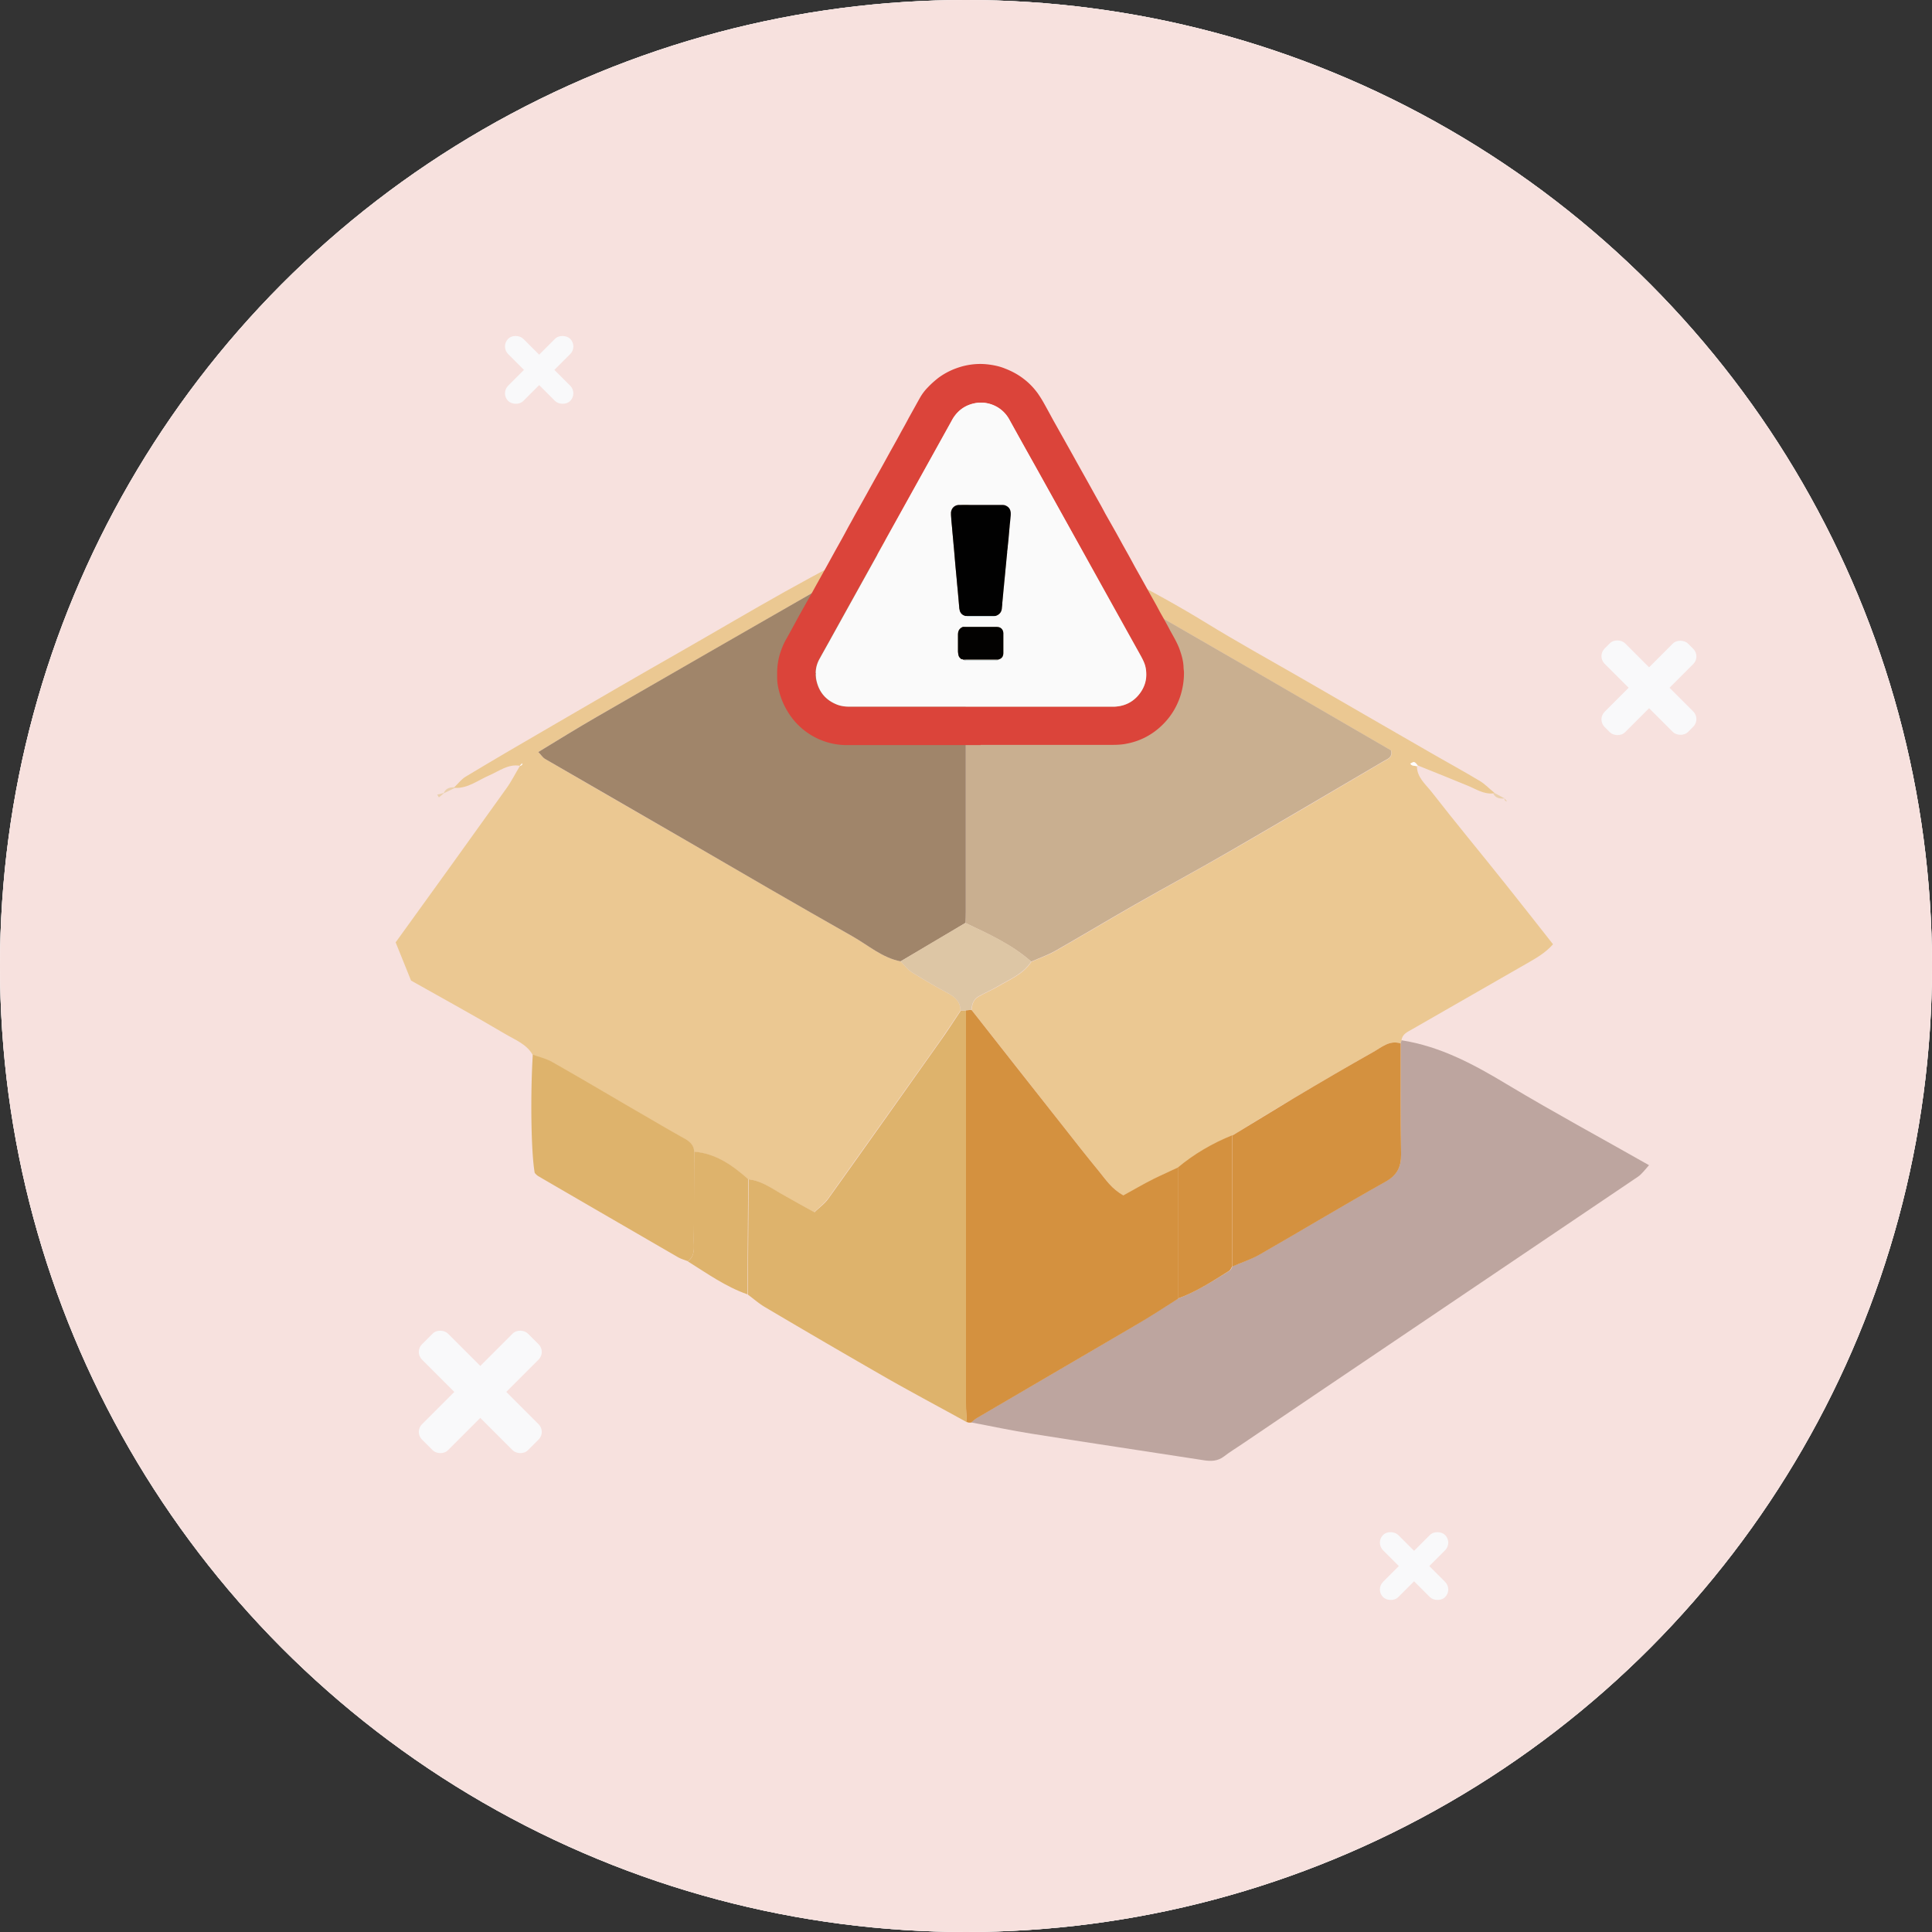  <svg id="Layer_2" xmlns="http://www.w3.org/2000/svg" viewBox="0 0 91.56 91.56"><rect x="0" y="0" width="91.56" height="91.56" fill="#333333" stroke="none"/><defs><style>.cls-2{fill:#f9f9fa}.cls-6{fill:#fff}.cls-9{fill:#fafaf9}.cls-10{fill:#ebd0ad}.cls-16{fill:#ddc6a5}.cls-17{fill:#deb36c}.cls-19{fill:#d4913f}</style></defs><g id="Layer_1-2"><circle class="cls-9" cx="45.78" cy="45.78" r="45.78"/><circle class="cls-9" cx="45.78" cy="45.78" r="45.78"/><rect class="cls-9" x="25.04" y="15.45" width="1.02" height="4.16" rx=".51" ry=".51" transform="rotate(-45 25.55 17.527)"/><rect class="cls-9" x="23.47" y="17.02" width="4.16" height="1.02" rx=".51" ry=".51" transform="rotate(-45 25.55 17.527)"/><rect class="cls-9" x="23.47" y="17.02" width="4.16" height="1.02" rx=".51" ry=".51" transform="rotate(-45 25.55 17.527)"/><rect class="cls-9" x="23.47" y="17.02" width="4.16" height="1.02" rx=".51" ry=".51" transform="rotate(-45 25.55 17.527)"/><rect class="cls-9" x="25.04" y="15.45" width="1.02" height="4.16" rx=".51" ry=".51" transform="rotate(-45 25.55 17.527)"/><rect class="cls-9" x="23.47" y="17.02" width="4.16" height="1.02" rx=".51" ry=".51" transform="rotate(-45 25.55 17.527)"/><rect class="cls-9" x="23.47" y="17.02" width="4.16" height="1.02" rx=".51" ry=".51" transform="rotate(-45 25.55 17.527)"/><rect class="cls-9" x="23.47" y="17.02" width="4.16" height="1.02" rx=".51" ry=".51" transform="rotate(-45 25.55 17.527)"/><rect class="cls-9" x="25.04" y="15.45" width="1.02" height="4.16" rx=".51" ry=".51" transform="rotate(-45 25.55 17.527)"/><rect class="cls-9" x="23.47" y="17.02" width="4.16" height="1.02" rx=".51" ry=".51" transform="rotate(-45 25.55 17.527)"/><rect class="cls-9" x="23.47" y="17.02" width="4.16" height="1.02" rx=".51" ry=".51" transform="rotate(-45 25.55 17.527)"/><rect class="cls-9" x="23.47" y="17.02" width="4.16" height="1.02" rx=".51" ry=".51" transform="rotate(-45 25.55 17.527)"/><rect class="cls-9" x="77.47" y="29.79" width="1.37" height="5.59" rx=".51" ry=".51" transform="rotate(-45 78.153 32.598)"/><rect class="cls-9" x="75.35" y="31.91" width="5.59" height="1.37" rx=".51" ry=".51" transform="rotate(-45 78.153 32.598)"/><rect class="cls-9" x="75.35" y="31.91" width="5.59" height="1.37" rx=".51" ry=".51" transform="rotate(-45 78.153 32.598)"/><rect class="cls-9" x="75.35" y="31.91" width="5.59" height="1.37" rx=".51" ry=".51" transform="rotate(-45 78.153 32.598)"/><rect class="cls-9" x="77.47" y="29.79" width="1.37" height="5.59" rx=".51" ry=".51" transform="rotate(-45 78.153 32.598)"/><rect class="cls-9" x="75.35" y="31.91" width="5.59" height="1.37" rx=".51" ry=".51" transform="rotate(-45 78.153 32.598)"/><rect class="cls-9" x="75.35" y="31.91" width="5.59" height="1.37" rx=".51" ry=".51" transform="rotate(-45 78.153 32.598)"/><rect class="cls-9" x="75.35" y="31.91" width="5.59" height="1.37" rx=".51" ry=".51" transform="rotate(-45 78.153 32.598)"/><rect class="cls-9" x="77.47" y="29.79" width="1.37" height="5.59" rx=".51" ry=".51" transform="rotate(-45 78.153 32.598)"/><rect class="cls-9" x="75.35" y="31.91" width="5.59" height="1.37" rx=".51" ry=".51" transform="rotate(-45 78.153 32.598)"/><rect class="cls-9" x="75.35" y="31.91" width="5.59" height="1.37" rx=".51" ry=".51" transform="rotate(-45 78.153 32.598)"/><rect class="cls-9" x="75.35" y="31.91" width="5.59" height="1.37" rx=".51" ry=".51" transform="rotate(-45 78.153 32.598)"/><rect class="cls-9" x="21.89" y="62.42" width="1.74" height="7.1" rx=".51" ry=".51" transform="rotate(-45 22.754 65.965)"/><rect class="cls-9" x="19.21" y="65.1" width="7.1" height="1.74" rx=".51" ry=".51" transform="rotate(-45 22.754 65.965)"/><rect class="cls-9" x="19.21" y="65.1" width="7.1" height="1.74" rx=".51" ry=".51" transform="rotate(-45 22.754 65.965)"/><rect class="cls-9" x="19.21" y="65.1" width="7.1" height="1.74" rx=".51" ry=".51" transform="rotate(-45 22.754 65.965)"/><rect class="cls-9" x="21.89" y="62.42" width="1.74" height="7.1" rx=".51" ry=".51" transform="rotate(-45 22.754 65.965)"/><rect class="cls-9" x="19.21" y="65.1" width="7.1" height="1.74" rx=".51" ry=".51" transform="rotate(-45 22.754 65.965)"/><rect class="cls-9" x="19.21" y="65.1" width="7.1" height="1.74" rx=".51" ry=".51" transform="rotate(-45 22.754 65.965)"/><rect class="cls-9" x="19.21" y="65.1" width="7.1" height="1.74" rx=".51" ry=".51" transform="rotate(-45 22.754 65.965)"/><rect class="cls-9" x="21.89" y="62.42" width="1.74" height="7.1" rx=".51" ry=".51" transform="rotate(-45 22.754 65.965)"/><rect class="cls-9" x="19.21" y="65.1" width="7.1" height="1.74" rx=".51" ry=".51" transform="rotate(-45 22.754 65.965)"/><rect class="cls-9" x="19.21" y="65.1" width="7.1" height="1.74" rx=".51" ry=".51" transform="rotate(-45 22.754 65.965)"/><rect class="cls-9" x="19.21" y="65.1" width="7.1" height="1.74" rx=".51" ry=".51" transform="rotate(-45 22.754 65.965)"/><path class="cls-9" d="M18.75 44.66c1.75-2.42 3.5-4.85 5.23-7.27.25-.34.44-.73.66-1.09.03-.02.07-.03.09-.05.01-.01 0-.05.01-.08l-.11.12c-.55-.09-.97.25-1.43.45-.54.23-1.02.63-1.65.6l-.02-.03c.18-.17.34-.39.55-.51 1.43-.86 2.87-1.7 4.32-2.54 1.96-1.14 3.92-2.28 5.89-3.4 3.27-1.87 6.49-3.84 9.93-5.39.23-.1.48-.17.72-.25v.25c-1.36.81-2.71 1.63-4.08 2.42-3.52 2.04-7.06 4.06-10.59 6.09-.92.53-1.82 1.09-2.76 1.66.14.15.21.26.31.32 2.22 1.29 4.45 2.58 6.68 3.86 2.63 1.52 5.26 3.06 7.91 4.56.74.42 1.4 1.01 2.27 1.18.18.17.33.39.54.52.57.36 1.16.7 1.76 1.02.33.18.54.41.54.79-.31.46-.61.92-.93 1.38-1.78 2.51-3.56 5.02-5.35 7.53-.17.23-.41.41-.66.65-.52-.29-1.01-.56-1.49-.83-.52-.29-1-.66-1.63-.73-.74-.65-1.53-1.22-2.56-1.3-.03-.28-.18-.46-.42-.59-.63-.35-1.25-.72-1.88-1.08-1.47-.85-2.94-1.72-4.41-2.56-.29-.16-.63-.24-.94-.36-.29-.52-.84-.72-1.31-1-1.47-.87-2.97-1.69-4.46-2.53m47.67-10.16c0 .52.4.85.68 1.2 1.15 1.48 2.35 2.92 3.52 4.39.74.93 1.48 1.87 2.25 2.85-.37.42-.81.66-1.24.91-1.82 1.04-3.63 2.08-5.44 3.12-.22.13-.47.22-.5.53-.01.05-.03.09-.04.14-.52-.17-.9.18-1.29.4-1.26.71-2.51 1.44-3.75 2.18-.98.58-1.96 1.18-2.93 1.78-.93.38-1.8.88-2.58 1.53-.39.18-.78.34-1.15.54-.49.25-.97.53-1.43.78-.54-.29-.82-.73-1.15-1.13-.6-.73-1.18-1.47-1.76-2.21-1.43-1.82-2.86-3.63-4.29-5.45.01-.27.09-.51.33-.64.29-.17.61-.3.9-.47.57-.34 1.22-.59 1.6-1.18.39-.17.79-.31 1.16-.52 1.26-.72 2.51-1.47 3.77-2.19 1.49-.85 2.99-1.66 4.48-2.52 2.44-1.41 4.88-2.85 7.31-4.28.17-.1.41-.16.33-.5-2.75-1.59-5.52-3.2-8.3-4.81-2.89-1.67-5.79-3.33-8.67-5.01-.16-.09-.24-.33-.36-.49.17.03.35.03.49.09 2.76 1.25 5.48 2.58 8.07 4.17 1.45.89 2.95 1.72 4.43 2.57 2.03 1.17 4.06 2.35 6.1 3.52.81.47 1.64.92 2.44 1.4.25.15.45.37.68.55l-.03.04c-.46.05-.82-.2-1.21-.36-.79-.33-1.58-.64-2.37-.96-.05-.06-.1-.14-.16-.16-.05-.02-.12.05-.19.07.03.03.05.07.09.08.07.02.15.03.23.04Z"/><path class="cls-9" d="M48.59 25.25c.12.17.2.4.36.49 2.89 1.68 5.78 3.34 8.67 5.01 2.78 1.6 5.55 3.22 8.3 4.81.08.34-.16.4-.33.5-2.44 1.43-4.87 2.87-7.31 4.28-1.48.86-2.99 1.67-4.48 2.52-1.26.72-2.51 1.47-3.77 2.19-.37.21-.77.35-1.16.52-.92-.81-2.03-1.31-3.12-1.83 0-.17.02-.34.02-.51V25.28c0-.21 0-.43-.02-.64-.01-.33-.25-.41-.51-.46.28-.37.63-.31.97-.13.21.11.4.27.6.4l.53.23.24.27h.3c.07 0 .14.02.2.04.1.07.21.14.31.21.07 0 .13.02.19.05Z"/><path class="cls-9" d="M45.24 24.18c.26.05.5.13.51.46 0 .21.02.43.02.64v17.95c0 .17-.01.34-.02.51-1.02.61-2.04 1.22-3.07 1.82-.87-.17-1.53-.76-2.27-1.18-2.65-1.5-5.28-3.03-7.91-4.56-2.23-1.29-4.45-2.57-6.68-3.86-.1-.06-.17-.18-.31-.32.94-.57 1.84-1.13 2.76-1.66 3.53-2.04 7.06-4.06 10.59-6.09 1.37-.79 2.72-1.62 4.08-2.42l.51-.27c.34-.04.62-.18.77-.51l.52-.27.5-.25ZM57.03 69.2c-2.7-.42-5.41-.82-8.11-1.25-.97-.15-1.93-.36-2.9-.54.1-.08.19-.17.3-.23 2.49-1.46 4.99-2.91 7.47-4.37.69-.41 1.36-.85 2.04-1.27.87-.33 1.65-.83 2.44-1.32.07-.04.1-.14.14-.21.43-.18.88-.33 1.28-.56 1.99-1.14 3.96-2.33 5.96-3.45.57-.32.76-.7.75-1.32-.03-1.75-.02-3.49-.02-5.24.02-.04.03-.09.04-.14 1.86.29 3.46 1.16 5.05 2.12 2.17 1.3 4.39 2.5 6.68 3.8-.2.22-.34.42-.53.55-3.98 2.69-7.96 5.37-11.94 8.06-2.27 1.53-4.55 3.07-6.82 4.61-.28.19-.58.37-.85.58-.3.23-.62.24-.98.18"/><path class="cls-9" d="M55.83 61.55c-.68.43-1.35.87-2.04 1.27-2.49 1.46-4.98 2.91-7.47 4.37-.11.06-.2.15-.3.23h-.11l-.1-.03c-.01-.34-.04-.68-.04-1.03V47.88l.27-.02c1.43 1.82 2.86 3.64 4.29 5.45.58.74 1.16 1.48 1.76 2.21.32.39.6.83 1.15 1.13.46-.25.93-.53 1.43-.78.38-.19.77-.36 1.15-.54v6.21Z"/><path class="cls-9" d="M45.78 47.89v18.48c0 .34.02.68.04 1.03-1.23-.68-2.47-1.34-3.69-2.03a496.99 496.99 0 0 1-5.87-3.42c-.29-.17-.55-.4-.82-.6.01-1.82.03-3.64.04-5.46.62.07 1.11.44 1.63.73.48.27.96.54 1.49.83.25-.24.5-.42.66-.65 1.79-2.5 3.57-5.02 5.35-7.53.32-.45.62-.92.93-1.38h.26Zm-20.53 2.09c.32.12.65.19.94.36 1.48.84 2.94 1.71 4.41 2.56.62.36 1.25.73 1.88 1.08.24.14.4.31.42.59 0 1.39 0 2.77-.02 4.16 0 .37.08.77-.28 1.04-.16-.06-.33-.11-.47-.19-2.21-1.28-4.42-2.56-6.62-3.84a.656.656 0 0 1-.17-.16c-.17-.96-.21-3.64-.09-5.61Z"/><path class="cls-9" d="M32.6 59.78c.36-.28.28-.67.28-1.04.01-1.39.01-2.77.02-4.16 1.03.08 1.82.65 2.56 1.3-.01 1.82-.03 3.64-.04 5.46-1.03-.36-1.91-.99-2.82-1.56Zm11.62-35.09c-.15.34-.42.47-.77.51v-.23c.2-.25.47-.3.76-.28Z"/><path class="cls-9" d="M43.46 24.97v.23l-.51.27v-.25l.52-.25ZM21.03 37.58c.1-.23.29-.27.51-.27l.02.03c-.17.08-.35.17-.52.25Z"/><path class="cls-9" d="m21.04 37.59-.24.2-.08-.13.32-.08Zm50.25.25c-.22.02-.42-.02-.53-.24l.03-.04c.17.09.33.18.5.27ZM47.34 24.68l-.53-.23.53.23Zm-2.6-.25-.52.27.52-.27ZM71.3 37.84l.12.13s-.07 0-.09-.02c-.02-.03-.03-.07-.04-.11ZM48.39 25.2c-.1-.07-.21-.14-.31-.21.1.07.21.14.31.21Zm-.51-.27c-.1 0-.2 0-.3.01v-.25l.3.23Zm-.3-.23v.25l-.24-.27c.08 0 .16 0 .24.02Zm-1.8 23.19h-.26c0-.38-.22-.61-.54-.79-.6-.32-1.18-.66-1.76-1.02-.21-.13-.36-.34-.54-.52 1.02-.61 2.04-1.22 3.07-1.82 1.1.51 2.2 1.01 3.12 1.83-.38.59-1.03.84-1.6 1.18-.29.17-.6.3-.9.47-.24.14-.32.38-.33.64l-.27.02Zm-21.14-11.6.11-.12s0 .06-.01.08c-.02.02-.06.03-.09.05Zm41.74 13.16c0 1.75-.01 3.49.02 5.24.01.62-.19 1.01-.75 1.32-2 1.12-3.97 2.31-5.96 3.45-.4.23-.85.37-1.28.56v-6.21c.98-.59 1.95-1.19 2.93-1.78 1.24-.74 2.49-1.47 3.75-2.18.39-.22.77-.57 1.29-.4ZM58.4 53.8v6.21c-.05.07-.08.17-.14.21-.78.49-1.56 1-2.44 1.32v-6.21c.78-.65 1.64-1.15 2.58-1.53Zm8.75-17.49c-.08-.01-.16-.02-.23-.04-.03-.01-.06-.05-.09-.08.06-.03.14-.09.19-.07.06.02.11.1.16.16l-.03.03Z"/><path class="cls-9" d="M46.48 35.31h-6.45a3.276 3.276 0 0 1-2.69-1.57c-.2-.32-.34-.66-.43-1.03-.05-.2-.08-.39-.08-.6v-.24c0-.26.04-.52.1-.77.08-.28.18-.55.33-.81.17-.3.33-.6.5-.91.21-.39.43-.77.65-1.16.12-.21.23-.42.35-.63.17-.31.34-.61.51-.92l.33-.6c.18-.32.36-.64.53-.96.11-.21.23-.41.34-.62.17-.31.35-.62.52-.93.12-.21.23-.42.35-.63.17-.31.35-.62.52-.93l.33-.6c.18-.32.36-.64.53-.96.12-.21.24-.43.35-.64.18-.32.36-.65.54-.97.1-.17.22-.33.36-.47.16-.17.33-.32.51-.46.37-.27.77-.45 1.21-.56.34-.08.68-.11 1.03-.08.32.03.63.09.92.21.31.12.61.28.88.49.25.19.47.42.66.68.09.13.18.27.26.41.17.3.33.6.5.91.17.3.33.59.5.89.11.2.22.39.33.59.13.23.26.47.39.7.11.2.22.39.33.59.18.32.36.65.54.97.12.21.24.43.35.64l.51.9.33.6c.18.32.36.64.53.96.11.2.22.39.33.59.18.32.36.65.54.97.12.21.24.43.35.64.17.3.34.6.5.91.15.27.31.54.42.83.1.28.19.57.2.88 0 .09.02.17.02.26 0 .39-.06.76-.18 1.13-.2.59-.53 1.08-1 1.49-.44.38-.95.63-1.52.74-.23.05-.47.06-.7.06h-6.25Zm-7.83-3.35c0 .09 0 .18.03.27.12.57.46.96 1 1.17.19.07.38.09.58.09h12.53c.46-.01.85-.18 1.15-.54.33-.39.44-.83.34-1.33-.04-.19-.12-.36-.22-.53-1.67-3-3.34-6.01-5.01-9.01-.41-.73-.81-1.46-1.22-2.19-.36-.65-1.04-.88-1.58-.79-.45.07-.8.3-1.06.68-.04.06-.07.12-.11.19-1.89 3.41-3.79 6.82-5.68 10.23-.18.33-.37.66-.55.99-.12.22-.2.46-.2.71v.06Z"/><path class="cls-9" d="M38.66 31.9c0-.26.07-.49.2-.71.18-.33.37-.66.55-.99 1.89-3.41 3.79-6.82 5.68-10.23.03-.06.07-.13.11-.19.25-.38.61-.6 1.06-.68.54-.09 1.23.14 1.58.79.4.73.81 1.46 1.22 2.19 1.67 3 3.34 6.01 5.01 9.01.09.17.18.34.22.53.1.5-.01.94-.34 1.33-.3.35-.69.52-1.15.54H40.27c-.2 0-.39-.02-.58-.09-.55-.21-.88-.6-1-1.17-.02-.09-.02-.18-.03-.27.02-.02.02-.04 0-.06Zm8.64-.64.06-.02c.15-.05.2-.17.19-.31V30c-.02-.18-.13-.29-.31-.29h-1.61c-.19.08-.24.22-.23.39v.78c0 .05.01.1.02.16s0 .02.01.03c.02.08.08.12.13.17h.04l.06.02s.04.03.06.04h1.43c.05 0 .11.02.15-.03Zm.43-5.07v-.06l.03-.27c.02-.24.04-.49.07-.73.02-.24.05-.49.07-.73v-.1a.387.387 0 0 0-.22-.34.492.492 0 0 0-.21-.04h-2.03c-.2 0-.35.15-.37.35v.13c.02.2.03.4.05.6.02.26.05.53.07.79.02.26.04.53.07.79.03.37.07.74.1 1.1.03.37.06.74.1 1.1 0 .04 0 .09.02.13.03.12.09.21.21.25.03.01.05.02.08.03.03 0 .06.02.09.02h1.23c.03 0 .06-.02.09-.02.19-.06.29-.19.3-.38 0-.08.01-.16.02-.24.03-.28.05-.55.08-.83.02-.25.05-.5.07-.74.02-.27.05-.53.07-.8Z"/><path class="cls-9" d="M38.66 31.9s.02.04 0 .06v-.06Zm7.11-2.7s-.05-.02-.08-.03a.35.35 0 0 1-.21-.25c0-.04-.02-.08-.02-.13-.03-.37-.06-.74-.1-1.1-.03-.37-.07-.74-.1-1.1-.02-.26-.04-.53-.07-.79-.02-.26-.05-.53-.07-.79-.02-.2-.04-.4-.05-.6v-.13c.02-.2.17-.34.37-.35h2.03c.07 0 .14 0 .21.04.15.07.21.19.22.34v.1c-.02.24-.05.49-.07.73-.02.24-.04.49-.07.73 0 .09-.02.18-.03.27v.06c-.03.27-.05.53-.08.8-.02.25-.05.5-.07.74-.03.28-.05.55-.08.83 0 .08-.01.16-.02.24-.01.2-.12.32-.3.38h-1.42Zm-.17 2.04h-.04c-.05-.05-.11-.09-.13-.17s0-.02-.01-.03c0-.05-.02-.1-.02-.16v-.78c0-.17.04-.31.23-.39h1.61c.18 0 .3.11.31.29v.93c0 .15-.05.26-.19.31l-.06.02h-1.65l-.06-.03Zm.06.03h1.65c-.04.04-.1.03-.15.03h-1.43c-.02 0-.04-.02-.06-.03Zm.11-2.07h1.42c-.03 0-.06.02-.09.02h-1.23c-.03 0-.06-.02-.09-.02Zm1.96-3Zm-2.13 5.04.06.02-.06-.02Zm1.7.02.06-.02-.06.02Z"/><path class="cls-9" d="M45.42 31.04s0 .01.01.02 0 0-.01 0Z"/><rect class="cls-9" x="66.5" y="72.14" width="1.02" height="4.16" rx=".51" ry=".51" transform="rotate(-45 67.01 74.213)"/><rect class="cls-9" x="64.93" y="73.71" width="4.16" height="1.02" rx=".51" ry=".51" transform="rotate(-45 67.01 74.213)"/><rect class="cls-9" x="64.93" y="73.71" width="4.16" height="1.02" rx=".51" ry=".51" transform="rotate(-45 67.01 74.213)"/><rect class="cls-9" x="64.93" y="73.71" width="4.16" height="1.02" rx=".51" ry=".51" transform="rotate(-45 67.01 74.213)"/><rect class="cls-9" x="66.5" y="72.14" width="1.02" height="4.16" rx=".51" ry=".51" transform="rotate(-45 67.01 74.213)"/><rect class="cls-9" x="64.93" y="73.71" width="4.16" height="1.02" rx=".51" ry=".51" transform="rotate(-45 67.01 74.213)"/><rect class="cls-9" x="64.93" y="73.71" width="4.16" height="1.02" rx=".51" ry=".51" transform="rotate(-45 67.01 74.213)"/><rect class="cls-9" x="64.93" y="73.71" width="4.16" height="1.02" rx=".51" ry=".51" transform="rotate(-45 67.01 74.213)"/><rect class="cls-9" x="66.5" y="72.14" width="1.02" height="4.16" rx=".51" ry=".51" transform="rotate(-45 67.01 74.213)"/><rect class="cls-9" x="64.93" y="73.71" width="4.16" height="1.02" rx=".51" ry=".51" transform="rotate(-45 67.01 74.213)"/><rect class="cls-9" x="64.93" y="73.71" width="4.16" height="1.02" rx=".51" ry=".51" transform="rotate(-45 67.01 74.213)"/><rect class="cls-9" x="64.93" y="73.71" width="4.16" height="1.02" rx=".51" ry=".51" transform="rotate(-45 67.01 74.213)"/><circle cx="45.78" cy="45.78" r="45.78" style="fill:#f7e1de"/><rect class="cls-2" x="25.04" y="15.45" width="1.02" height="4.16" rx=".51" ry=".51" transform="rotate(-45 25.55 17.527)"/><rect class="cls-2" x="23.47" y="17.02" width="4.16" height="1.02" rx=".51" ry=".51" transform="rotate(-45 25.55 17.527)"/><rect class="cls-2" x="77.47" y="29.79" width="1.37" height="5.59" rx=".51" ry=".51" transform="rotate(-45 78.153 32.598)"/><rect class="cls-2" x="75.35" y="31.91" width="5.59" height="1.37" rx=".51" ry=".51" transform="rotate(-45 78.153 32.598)"/><rect class="cls-2" x="21.89" y="62.42" width="1.74" height="7.1" rx=".51" ry=".51" transform="rotate(-45 22.754 65.965)"/><rect class="cls-2" x="19.21" y="65.1" width="7.1" height="1.74" rx=".51" ry=".51" transform="rotate(-45 22.754 65.965)"/><path d="M18.75 44.66c1.75-2.42 3.5-4.85 5.23-7.27.25-.34.44-.73.66-1.09.03-.02.07-.03.09-.05.01-.01 0-.05.01-.08l-.11.12c-.55-.09-.97.25-1.43.45-.54.23-1.02.63-1.65.6l-.02-.03c.18-.17.34-.39.55-.51 1.43-.86 2.87-1.7 4.32-2.54 1.96-1.14 3.92-2.28 5.89-3.4 3.27-1.87 6.49-3.84 9.93-5.39.23-.1.48-.17.72-.25v.25c-1.36.81-2.71 1.63-4.08 2.42-3.52 2.04-7.06 4.06-10.59 6.09-.92.53-1.82 1.09-2.76 1.66.14.15.21.26.31.32 2.22 1.29 4.45 2.58 6.68 3.86 2.63 1.52 5.26 3.06 7.91 4.56.74.42 1.4 1.01 2.27 1.18.18.17.33.39.54.52.57.36 1.16.7 1.76 1.02.33.18.54.41.54.79-.31.46-.61.92-.93 1.38-1.78 2.51-3.56 5.02-5.35 7.53-.17.23-.41.41-.66.65-.52-.29-1.01-.56-1.49-.83-.52-.29-1-.66-1.63-.73-.74-.65-1.53-1.22-2.56-1.3-.03-.28-.18-.46-.42-.59-.63-.35-1.25-.72-1.88-1.08-1.47-.85-2.94-1.72-4.41-2.56-.29-.16-.63-.24-.94-.36-.29-.52-.84-.72-1.31-1-1.47-.87-2.97-1.69-4.46-2.53m47.67-10.16c0 .52.4.85.68 1.2 1.15 1.48 2.35 2.92 3.52 4.39.74.93 1.48 1.87 2.25 2.85-.37.42-.81.66-1.24.91-1.82 1.04-3.63 2.08-5.44 3.12-.22.13-.47.22-.5.53-.01.05-.03.09-.04.14-.52-.17-.9.18-1.29.4-1.26.71-2.51 1.44-3.75 2.18-.98.58-1.96 1.18-2.93 1.78-.93.38-1.8.88-2.58 1.53-.39.18-.78.34-1.15.54-.49.25-.97.53-1.43.78-.54-.29-.82-.73-1.15-1.13-.6-.73-1.18-1.47-1.76-2.21-1.43-1.82-2.86-3.63-4.29-5.45.01-.27.09-.51.33-.64.29-.17.61-.3.9-.47.57-.34 1.22-.59 1.6-1.18.39-.17.79-.31 1.16-.52 1.26-.72 2.51-1.47 3.77-2.19 1.49-.85 2.99-1.66 4.48-2.52 2.44-1.41 4.88-2.85 7.31-4.28.17-.1.41-.16.33-.5-2.75-1.59-5.52-3.2-8.3-4.81-2.89-1.67-5.79-3.33-8.67-5.01-.16-.09-.24-.33-.36-.49.17.03.35.03.49.09 2.76 1.25 5.48 2.58 8.07 4.17 1.45.89 2.95 1.72 4.43 2.57 2.03 1.17 4.06 2.35 6.1 3.52.81.47 1.64.92 2.44 1.4.25.15.45.37.68.55l-.03.04c-.46.05-.82-.2-1.21-.36-.79-.33-1.58-.64-2.37-.96-.05-.06-.1-.14-.16-.16-.05-.02-.12.05-.19.07.03.03.05.07.09.08.07.02.15.03.23.04Z" style="fill:#ebc892"/><path d="M48.59 25.25c.12.17.2.4.36.49 2.89 1.68 5.78 3.34 8.67 5.01 2.78 1.6 5.55 3.22 8.3 4.81.08.34-.16.4-.33.5-2.44 1.43-4.87 2.87-7.31 4.28-1.48.86-2.99 1.67-4.48 2.52-1.26.72-2.51 1.47-3.77 2.19-.37.21-.77.35-1.16.52-.92-.81-2.03-1.31-3.12-1.83 0-.17.02-.34.02-.51V25.28c0-.21 0-.43-.02-.64-.01-.33-.25-.41-.51-.46.28-.37.63-.31.97-.13.21.11.4.27.6.4l.53.23.24.27h.3c.07 0 .14.02.2.04.1.07.21.14.31.21.07 0 .13.02.19.05Z" style="fill:#c9af90"/><path d="M45.24 24.18c.26.05.5.13.51.46 0 .21.02.43.02.64v17.95c0 .17-.01.34-.02.51-1.02.61-2.04 1.22-3.07 1.82-.87-.17-1.53-.76-2.27-1.18-2.65-1.5-5.28-3.03-7.91-4.56-2.23-1.29-4.45-2.57-6.68-3.86-.1-.06-.17-.18-.31-.32.94-.57 1.84-1.13 2.76-1.66 3.53-2.04 7.06-4.06 10.59-6.09 1.37-.79 2.72-1.62 4.08-2.42l.51-.27c.34-.04.62-.18.77-.51l.52-.27.5-.25Z" style="fill:#a0856a"/><path d="M57.03 69.2c-2.7-.42-5.41-.82-8.11-1.25-.97-.15-1.93-.36-2.9-.54.1-.08.19-.17.3-.23 2.49-1.46 4.99-2.91 7.47-4.37.69-.41 1.36-.85 2.04-1.27.87-.33 1.65-.83 2.44-1.32.07-.04.1-.14.14-.21.43-.18.88-.33 1.28-.56 1.99-1.14 3.96-2.33 5.96-3.45.57-.32.76-.7.75-1.32-.03-1.75-.02-3.49-.02-5.24.02-.04.03-.09.04-.14 1.86.29 3.46 1.16 5.05 2.12 2.17 1.3 4.39 2.5 6.68 3.8-.2.22-.34.42-.53.55-3.98 2.69-7.96 5.37-11.94 8.06-2.27 1.53-4.55 3.07-6.82 4.61-.28.19-.58.37-.85.58-.3.23-.62.24-.98.18" style="fill:#bda59f"/><path class="cls-19" d="M55.83 61.55c-.68.43-1.35.87-2.04 1.27-2.49 1.46-4.98 2.91-7.47 4.37-.11.06-.2.15-.3.23h-.11l-.1-.03c-.01-.34-.04-.68-.04-1.03V47.88l.27-.02c1.43 1.82 2.86 3.64 4.29 5.45.58.74 1.16 1.48 1.76 2.21.32.39.6.83 1.15 1.13.46-.25.93-.53 1.43-.78.38-.19.77-.36 1.15-.54v6.21Z"/><path class="cls-17" d="M45.78 47.89v18.48c0 .34.02.68.04 1.03-1.23-.68-2.47-1.34-3.69-2.03a496.99 496.99 0 0 1-5.87-3.42c-.29-.17-.55-.4-.82-.6.01-1.82.03-3.64.04-5.46.62.07 1.11.44 1.63.73.48.27.96.54 1.49.83.25-.24.5-.42.66-.65 1.79-2.5 3.57-5.02 5.35-7.53.32-.45.62-.92.93-1.38h.26Zm-20.53 2.09c.32.12.65.19.94.36 1.48.84 2.94 1.71 4.41 2.56.62.36 1.25.73 1.88 1.08.24.14.4.31.42.59 0 1.39 0 2.77-.02 4.16 0 .37.08.77-.28 1.04-.16-.06-.33-.11-.47-.19-2.21-1.28-4.42-2.56-6.62-3.84a.656.656 0 0 1-.17-.16c-.17-.96-.21-3.64-.09-5.61Z"/><path class="cls-17" d="M32.6 59.78c.36-.28.28-.67.28-1.04.01-1.39.01-2.77.02-4.16 1.03.08 1.82.65 2.56 1.3-.01 1.82-.03 3.64-.04 5.46-1.03-.36-1.91-.99-2.82-1.56Z"/><path class="cls-16" d="M44.22 24.69c-.15.34-.42.47-.77.51v-.23c.2-.25.47-.3.76-.28Z"/><path class="cls-10" d="M43.46 24.97v.23l-.51.27v-.25l.52-.25ZM21.03 37.58c.1-.23.29-.27.51-.27l.02.03c-.17.08-.35.17-.52.25Z"/><path class="cls-10" d="m21.04 37.59-.24.2-.08-.13.32-.08Zm50.25.25c-.22.02-.42-.02-.53-.24l.03-.04c.17.09.33.18.5.27ZM47.34 24.68l-.53-.23.53.23Z"/><path class="cls-16" d="m44.74 24.43-.52.27.52-.27Z"/><path class="cls-10" d="m71.3 37.84.12.13s-.07 0-.09-.02c-.02-.03-.03-.07-.04-.11ZM48.39 25.2c-.1-.07-.21-.14-.31-.21.1.07.21.14.31.21Zm-.51-.27c-.1 0-.2 0-.3.01v-.25l.3.23Zm-.3-.23v.25l-.24-.27c.08 0 .16 0 .24.02Z"/><path class="cls-16" d="M45.78 47.89h-.26c0-.38-.22-.61-.54-.79-.6-.32-1.18-.66-1.76-1.02-.21-.13-.36-.34-.54-.52 1.02-.61 2.04-1.22 3.07-1.82 1.1.51 2.2 1.01 3.12 1.83-.38.59-1.03.84-1.6 1.18-.29.17-.6.3-.9.47-.24.14-.32.38-.33.64l-.27.02Z"/><path class="cls-6" d="m24.64 36.29.11-.12s0 .06-.01.08c-.02.02-.06.03-.09.05Z"/><path class="cls-19" d="M66.38 49.45c0 1.75-.01 3.49.02 5.24.01.62-.19 1.01-.75 1.32-2 1.12-3.97 2.31-5.96 3.45-.4.23-.85.37-1.28.56v-6.21c.98-.59 1.95-1.19 2.93-1.78 1.24-.74 2.49-1.47 3.75-2.18.39-.22.77-.57 1.29-.4ZM58.4 53.8v6.21c-.05.07-.08.17-.14.21-.78.49-1.56 1-2.44 1.32v-6.21c.78-.65 1.64-1.15 2.58-1.53Z"/><path class="cls-6" d="M67.15 36.31c-.08-.01-.16-.02-.23-.04-.03-.01-.06-.05-.09-.08.06-.03.14-.09.19-.07.06.02.11.1.16.16l-.03.03Z"/><path d="M46.48 35.31h-6.45a3.276 3.276 0 0 1-2.69-1.57c-.2-.32-.34-.66-.43-1.03-.05-.2-.08-.39-.08-.6v-.24c0-.26.04-.52.1-.77.08-.28.18-.55.33-.81.17-.3.33-.6.5-.91.21-.39.43-.77.65-1.16.12-.21.23-.42.35-.63.17-.31.34-.61.51-.92l.33-.6c.18-.32.36-.64.53-.96.11-.21.23-.41.34-.62.17-.31.35-.62.52-.93.12-.21.23-.42.35-.63.17-.31.35-.62.52-.93l.33-.6c.18-.32.36-.64.53-.96.12-.21.24-.43.35-.64.18-.32.36-.65.54-.97.1-.17.22-.33.36-.47.16-.17.33-.32.51-.46.37-.27.77-.45 1.21-.56.34-.08.68-.11 1.03-.08.32.03.63.09.92.21.31.12.61.28.88.49.25.19.47.42.66.68.09.13.18.27.26.41.17.3.33.6.5.91.17.3.33.59.5.89.11.2.22.39.33.59.13.23.26.47.39.7.11.2.22.39.33.59.18.32.36.65.54.97.12.21.24.43.35.64l.51.9.33.6c.18.32.36.64.53.96.11.2.22.39.33.59.18.32.36.65.54.97.12.21.24.43.35.64.17.3.34.6.5.91.15.27.31.54.42.83.1.28.19.57.2.88 0 .09.02.17.02.26 0 .39-.06.76-.18 1.13-.2.59-.53 1.08-1 1.49-.44.38-.95.63-1.52.74-.23.05-.47.06-.7.06h-6.25Zm-7.83-3.35c0 .09 0 .18.03.27.12.57.46.96 1 1.17.19.07.38.09.58.09h12.53c.46-.01.85-.18 1.15-.54.33-.39.44-.83.34-1.33-.04-.19-.12-.36-.22-.53-1.67-3-3.34-6.01-5.01-9.01-.41-.73-.81-1.46-1.22-2.19-.36-.65-1.04-.88-1.58-.79-.45.07-.8.3-1.06.68-.04.06-.07.12-.11.19-1.89 3.41-3.79 6.82-5.68 10.23-.18.33-.37.66-.55.99-.12.22-.2.46-.2.71v.06Z" style="fill:#db443a"/><path d="M38.66 31.9c0-.26.07-.49.2-.71.18-.33.37-.66.55-.99 1.89-3.41 3.79-6.82 5.68-10.23.03-.06.07-.13.11-.19.25-.38.61-.6 1.06-.68.54-.09 1.23.14 1.58.79.4.73.81 1.46 1.22 2.19 1.67 3 3.34 6.01 5.01 9.01.09.17.18.34.22.53.1.5-.01.94-.34 1.33-.3.35-.69.52-1.15.54H40.27c-.2 0-.39-.02-.58-.09-.55-.21-.88-.6-1-1.17-.02-.09-.02-.18-.03-.27.02-.02.02-.04 0-.06Zm8.64-.64.06-.02c.15-.05.2-.17.19-.31V30c-.02-.18-.13-.29-.31-.29h-1.61c-.19.08-.24.22-.23.39v.78c0 .05.01.1.02.16s0 .02.01.03c.02.08.08.12.13.17h.04l.06.02s.04.03.06.04h1.43c.05 0 .11.02.15-.03Zm.43-5.07v-.06l.03-.27c.02-.24.04-.49.07-.73.02-.24.05-.49.07-.73v-.1a.387.387 0 0 0-.22-.34.492.492 0 0 0-.21-.04h-2.03c-.2 0-.35.15-.37.35v.13c.02.2.03.4.05.6.02.26.05.53.07.79.02.26.04.53.07.79.03.37.07.74.1 1.1.03.37.06.74.1 1.1 0 .04 0 .09.02.13.03.12.09.21.21.25.03.01.05.02.08.03.03 0 .06.02.09.02h1.23c.03 0 .06-.02.09-.02.19-.06.29-.19.3-.38 0-.08.01-.16.02-.24.03-.28.05-.55.08-.83.02-.25.05-.5.07-.74.02-.27.05-.53.07-.8Z" style="fill:#fafafa"/><path d="M38.66 31.9s.02.04 0 .06v-.06Z" style="fill:#f2c7b8"/><path d="M45.77 29.2s-.05-.02-.08-.03a.35.35 0 0 1-.21-.25c0-.04-.02-.08-.02-.13-.03-.37-.06-.74-.1-1.1-.03-.37-.07-.74-.1-1.1-.02-.26-.04-.53-.07-.79-.02-.26-.05-.53-.07-.79-.02-.2-.04-.4-.05-.6v-.13c.02-.2.17-.34.37-.35h2.03c.07 0 .14 0 .21.04.15.07.21.19.22.34v.1c-.02.24-.05.49-.07.73-.02.24-.04.49-.07.73 0 .09-.02.18-.03.27v.06c-.03.27-.05.53-.08.8-.02.25-.05.5-.07.74-.03.28-.05.55-.08.83 0 .08-.01.16-.02.24-.01.2-.12.32-.3.38h-1.42Z" style="fill:#010101"/><path d="M45.6 31.24h-.04c-.05-.05-.11-.09-.13-.17s0-.02-.01-.03c0-.05-.02-.1-.02-.16v-.78c0-.17.04-.31.23-.39h1.61c.18 0 .3.11.31.29v.93c0 .15-.05.26-.19.31l-.06.02h-1.65l-.06-.03Z" style="fill:#030201"/><path d="M45.66 31.27h1.65c-.04.04-.1.03-.15.03h-1.43c-.02 0-.04-.02-.06-.03Z" style="fill:#cbe2f1"/><path d="M45.77 29.2h1.42c-.03 0-.06.02-.09.02h-1.23c-.03 0-.06-.02-.09-.02Z" style="fill:#aed2e5"/><path d="M47.73 26.2Z" style="fill:#7f7f80"/><path d="m45.6 31.24.06.02-.06-.02Zm1.7.02.06-.02-.06.02Z" style="fill:#283032"/><path d="M45.42 31.04s0 .01.01.02 0 0-.01 0Z" style="fill:#5f5f5f"/><rect class="cls-2" x="66.5" y="72.14" width="1.02" height="4.16" rx=".51" ry=".51" transform="rotate(-45 67.01 74.213)"/><rect class="cls-2" x="64.93" y="73.71" width="4.16" height="1.02" rx=".51" ry=".51" transform="rotate(-45 67.01 74.213)"/></g></svg>
